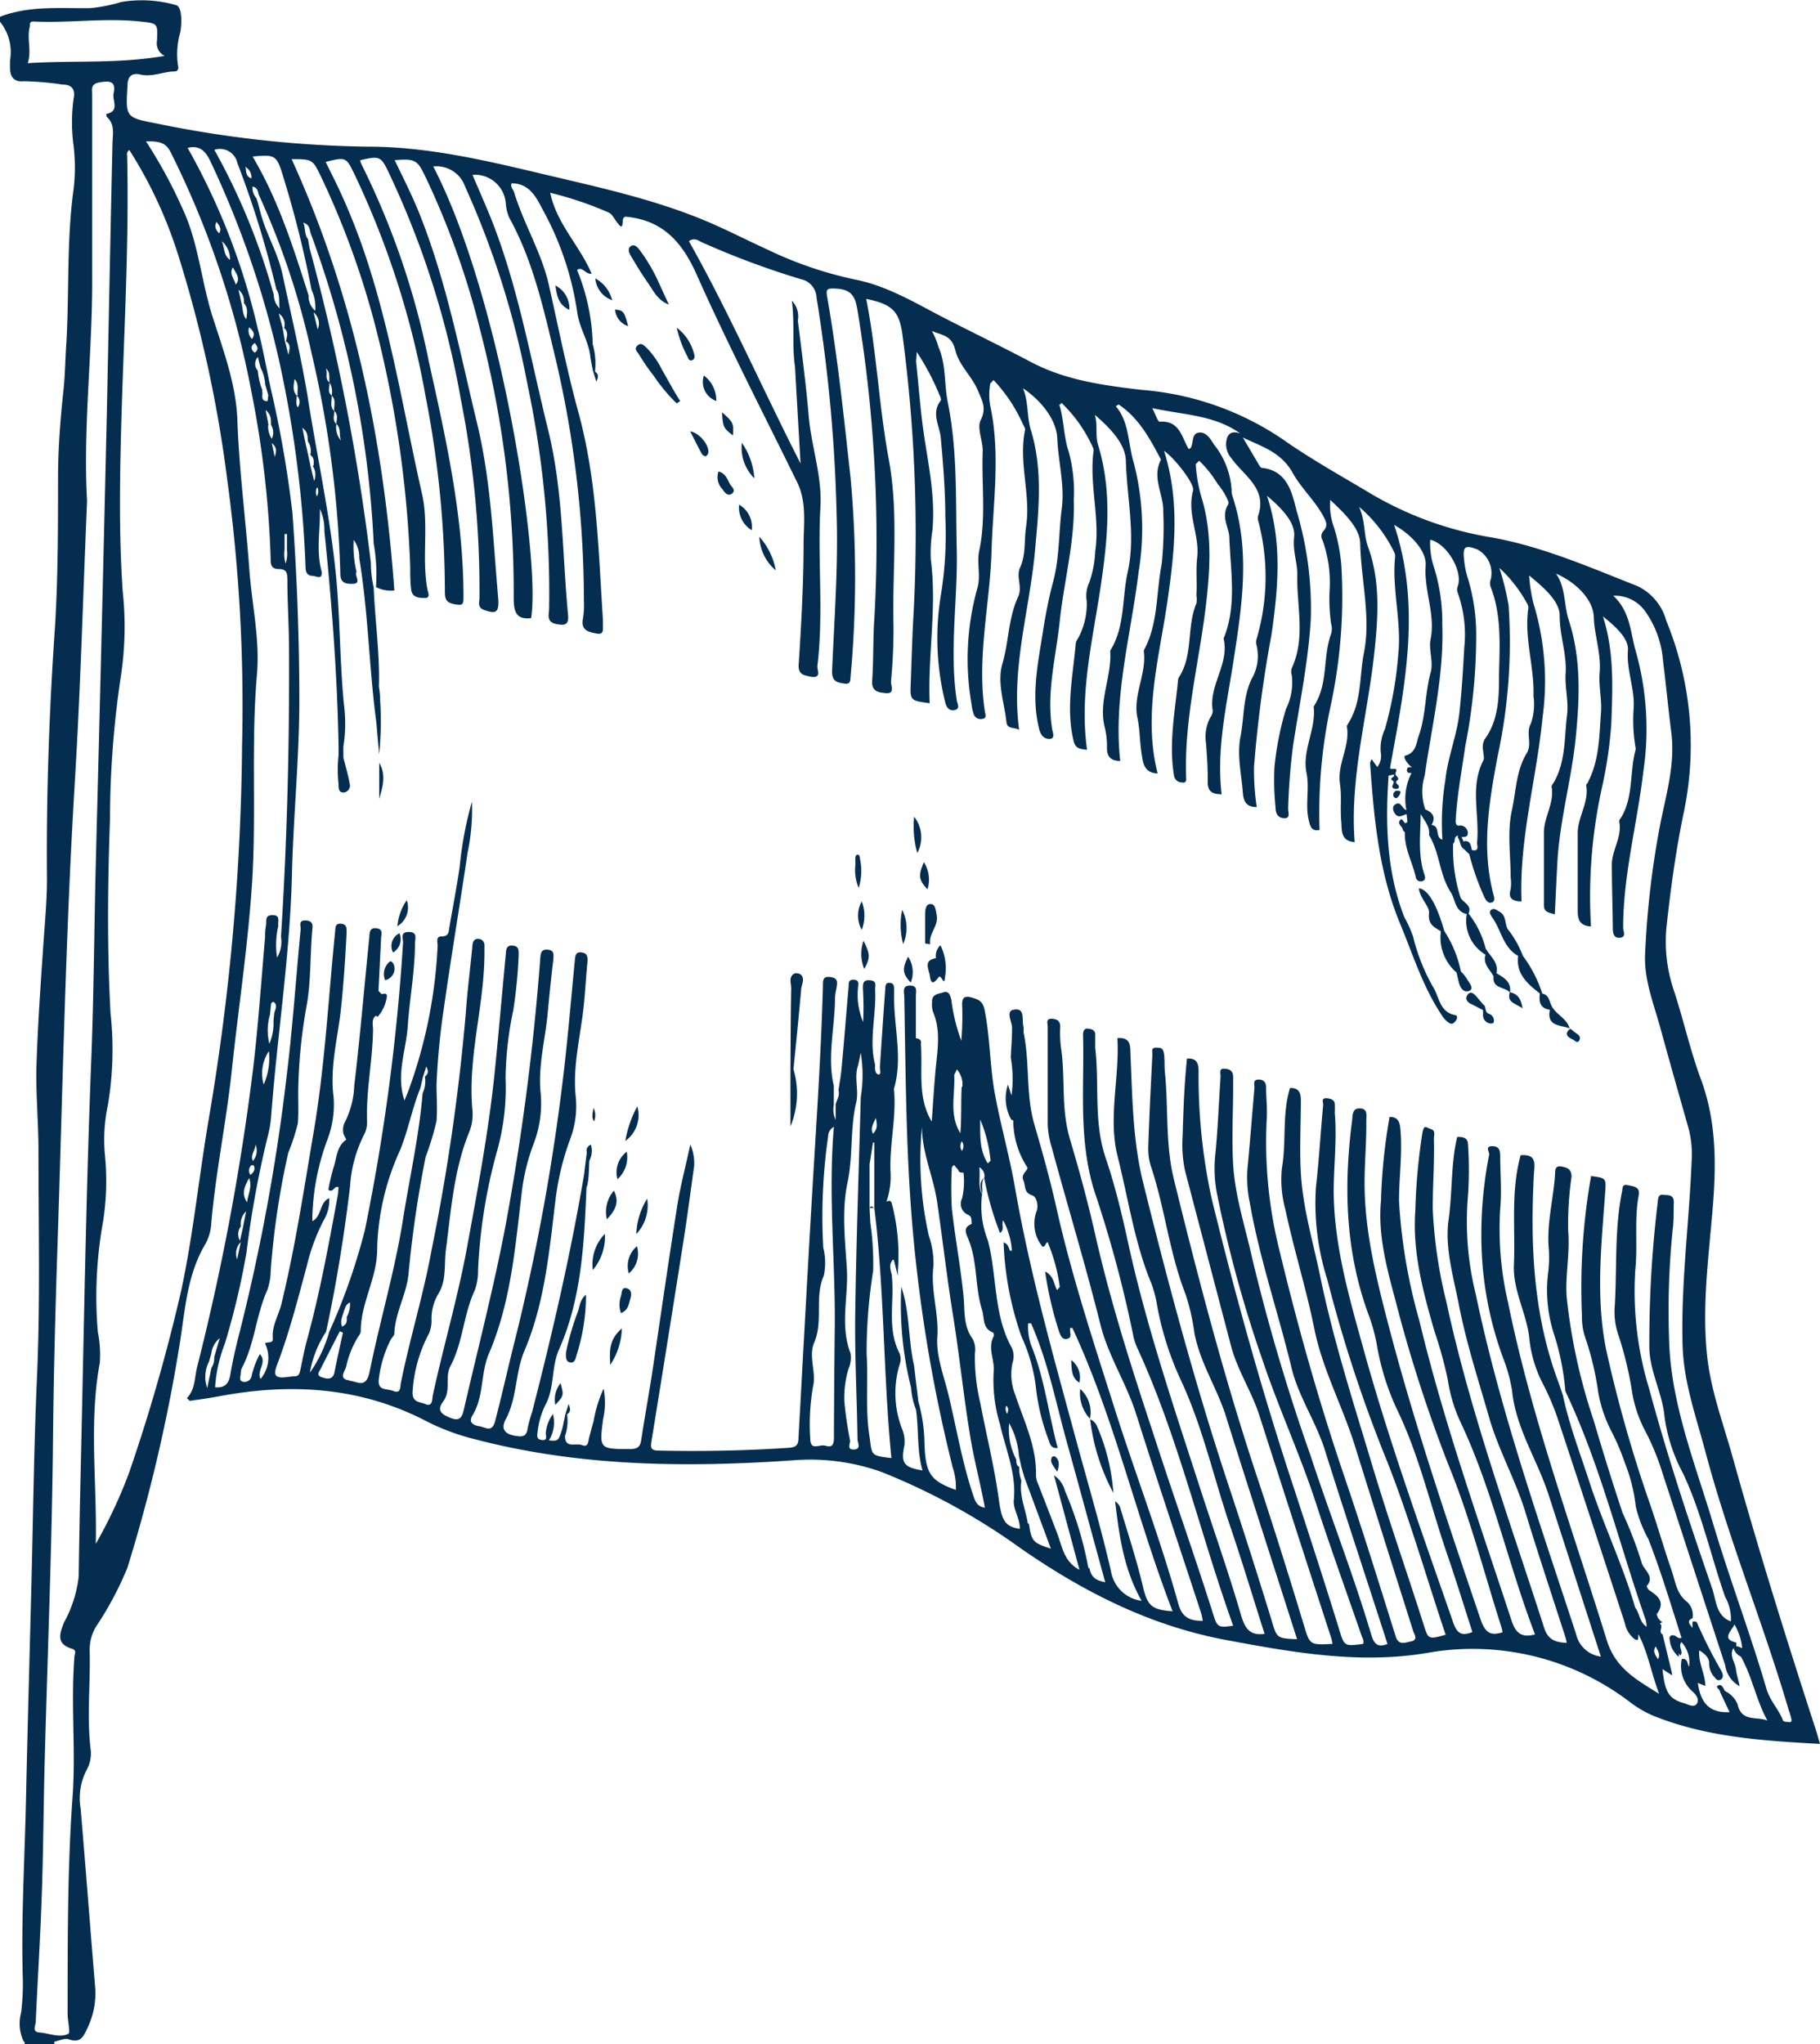 <svg xmlns="http://www.w3.org/2000/svg" viewBox="0 0 167.44 187.97"><defs><style>.cls-1{fill:#042d4f;}</style></defs><title>Asset 13</title><g id="Layer_2" data-name="Layer 2"><g id="Capa_1" data-name="Capa 1"><path class="cls-1" d="M150.57,147.05l-.12-.35.06.17A1.27,1.27,0,0,0,150.57,147.05Z"/><path class="cls-1" d="M80,111.1h.39Q80.16,110.82,80,111.1Z"/><path class="cls-1" d="M90.55,108.33c-.56.44-.3,1-.2,1.51C90.46,109.35,90.2,108.8,90.55,108.33Z"/><path class="cls-1" d="M73.07,89.55c-.56.33-.27.9-.28,1.36-.05,2.48-.05,5-.07,7.46h0v5.23A7.84,7.84,0,0,0,73,98.35h0c.24-2.43.49-4.85.7-7.27,0-.47.4-1,0-1.41A.66.66,0,0,0,73.07,89.55Z"/><path class="cls-1" d="M59.54,25.92c.55.77.93,1.7,2,2.09-.35-.72-.67-1.45-1-2.16A15.35,15.35,0,0,0,58.85,23c-.19-.25-.47-.58-.81-.36s-.16.63,0,.9C58.51,24.33,59,25.15,59.54,25.92Z"/><path class="cls-1" d="M59.5,32c-.23-.19-.49-.54-.84-.23s-.06.55.09.78c.43.69.88,1.38,1.38,2a15.41,15.41,0,0,0,2.13,2.55l.32-.21C62,36,61.48,35,60.9,34A8,8,0,0,0,59.5,32Z"/><path class="cls-1" d="M53.18,120.6a25.15,25.15,0,0,0-1.11,3.78c0,.37-.07.84.37.93s.51-.34.6-.66a18,18,0,0,0,.87-5.56C53.38,119.5,53.35,120.08,53.18,120.6Z"/><path class="cls-1" d="M100.29,130.54v0h0Z"/><path class="cls-1" d="M100.89,131.1a1.21,1.21,0,0,0-.6-.56,19.12,19.12,0,0,0,2.14,6.78A18.58,18.58,0,0,0,100.89,131.1Z"/><path class="cls-1" d="M86.17,84.15c-.08-.41-.1-1-.56-1s-.49.55-.5.94c0,.89,0,1.79,0,2.69l.47.07C85.4,85.86,86.38,85.2,86.17,84.15Z"/><path class="cls-1" d="M63.67,33.13c.25-.08.24-.33.2-.52a4.36,4.36,0,0,0-1.61-2.47,10.43,10.43,0,0,0,1,2.68C63.32,33,63.41,33.22,63.67,33.13Z"/><path class="cls-1" d="M56.14,125.54a6.37,6.37,0,0,0,1.07-3.35C55.93,123.28,56.11,124.44,56.14,125.54Z"/><path class="cls-1" d="M54.54,116.81a4.74,4.74,0,0,0,1.11-3.32A4,4,0,0,0,54.54,116.81Z"/><path class="cls-1" d="M84.1,75.12a9.18,9.18,0,0,0,.29,3.34A3.06,3.06,0,0,0,84.1,75.12Z"/><path class="cls-1" d="M63.5,39.68c.36.7.7,1.39,1.06,2.06a.66.66,0,0,0,.36.24s.19-.15.22-.25C65.36,41.07,64.37,39.8,63.5,39.68Z"/><path class="cls-1" d="M86.11,88.13c-1.2.2-.65,1-.56,1.65.14,1,.51.46.83.07.23-.19.5.9.55.09a4.79,4.79,0,0,0-.41-3A1.35,1.35,0,0,0,86.11,88.13Z"/><path class="cls-1" d="M58.63,101.76a10.28,10.28,0,0,0-1.1,3.18A2.9,2.9,0,0,0,58.63,101.76Z"/><path class="cls-1" d="M144.48,94.6h0v0h0l0,0Z"/><path class="cls-1" d="M142.66,92.32h0c-.15-.4-.25-.84-.77-.93a11.85,11.85,0,0,0-1.79-3.48,9,9,0,0,0-1.39-2.45c-.29-.52-.11-1.25-.75-1.6-.26-.14-.5-.38-.77-.17s0,.51.06.65c.87,1.15,1,2.8,2.42,3.58-.22,1.68.89,2.58,2,3.46-.1.75,0,1.36.92,1.5-.32,1.56,1,1.38,1.81,1.71C144.15,93.6,143,93.29,142.66,92.32Z"/><path class="cls-1" d="M56.48,109.51a3,3,0,0,0-.65,2.64C56.65,111.28,57,110.56,56.48,109.51Z"/><path class="cls-1" d="M58.54,113.5a3.83,3.83,0,0,0,1-3.25A6.58,6.58,0,0,0,58.54,113.5Z"/><path class="cls-1" d="M69.4,44a6.44,6.44,0,0,0-1.15-3.27A4,4,0,0,0,69.4,44Z"/><path class="cls-1" d="M66.1,43.37A1.58,1.58,0,0,0,66.47,45c.19.29.49.69.87.4s0-.61-.18-.86C66.91,44.05,66.72,43.51,66.1,43.37Z"/><path class="cls-1" d="M57.68,118.5c-.53-.16-.45.44-.56.73a2.44,2.44,0,0,0,0,1.54c.68-.24.72-.82.87-1.3S58.07,118.62,57.68,118.5Z"/><path class="cls-1" d="M85,79.3c-.54,1.23-.48,1.63.33,2.5A3,3,0,0,0,85,79.3Z"/><path class="cls-1" d="M65.9,36.88a2.88,2.88,0,0,0-1.14-2.34A1.85,1.85,0,0,0,65.9,36.88Z"/><path class="cls-1" d="M83.79,90.37A2.59,2.59,0,0,0,83.55,88C83,89.07,83,89.54,83.79,90.37Z"/><path class="cls-1" d="M83,83.69a6.8,6.8,0,0,0,.09,3.14A3.64,3.64,0,0,0,83,83.69Z"/><path class="cls-1" d="M100.29,130.51l0,0v0Z"/><path class="cls-1" d="M99.38,127.75a3.47,3.47,0,0,0,.89,2.74A2.88,2.88,0,0,0,99.38,127.75Z"/><path class="cls-1" d="M71.37,52.46a6.28,6.28,0,0,0-1.51-3.09A4.26,4.26,0,0,0,71.37,52.46Z"/><path class="cls-1" d="M68,46.42a2.44,2.44,0,0,0,1.16,2.35A2.36,2.36,0,0,0,68,46.42Z"/><path class="cls-1" d="M51.1,26.26c.14,1.11.36,1.8,1.28,2.24A2.37,2.37,0,0,0,51.1,26.26Z"/><path class="cls-1" d="M57.85,117.13a2.39,2.39,0,0,0,.75-2.51A2.39,2.39,0,0,0,57.85,117.13Z"/><path class="cls-1" d="M34.89,73.48c.31-1.1.66-2.21,0-3.31Z"/><path class="cls-1" d="M79.51,89.12c.56-1,.56-1.36-.07-2.59A3.71,3.71,0,0,0,79.51,89.12Z"/><path class="cls-1" d="M56.81,108.46a2.73,2.73,0,0,0,.85-2.53A2.38,2.38,0,0,0,56.81,108.46Z"/><path class="cls-1" d="M67.43,40.05c.09-1.14,0-1.23-1-2.13C66.49,39.24,66.55,39.38,67.43,40.05Z"/><path class="cls-1" d="M135.2,91.12c.42-.22,0-.66-.19-1a3.69,3.69,0,0,0-.61-.77,10.78,10.78,0,0,0-1.53-3.73h0c-.69-2.45-1.51-3.83-2.33-3.91.07.88,1,1.67.93,2.27-.11,1.08.48,1.29,1.09,1.68A4.26,4.26,0,0,0,134,89.45c.08.32.14.64.24,1S134.67,91.39,135.2,91.12Z"/><path class="cls-1" d="M35.84,88.46a1.48,1.48,0,0,0-.41,1.69,1.07,1.07,0,0,0,.82-1.35C36.21,88.62,36,88.32,35.84,88.46Z"/><path class="cls-1" d="M79.12,79c0-.21-.1-.49-.3-.37s-.11.56-.12.86A4.29,4.29,0,0,0,79,81.67,5.27,5.27,0,0,0,79.12,79Z"/><path class="cls-1" d="M54.77,25.61a2.32,2.32,0,0,0,1.55,2A3.15,3.15,0,0,0,54.77,25.61Z"/><path class="cls-1" d="M79.28,82.91a2.67,2.67,0,0,0,0,2.61A3.61,3.61,0,0,0,79.28,82.91Z"/><path class="cls-1" d="M36.56,85.19a2,2,0,0,0,.86-2.39A5,5,0,0,0,36.56,85.19Z"/><path class="cls-1" d="M57.79,30c-.37-1.38-.42-1.43-1.2-1.53A1.73,1.73,0,0,0,57.79,30Z"/><path class="cls-1" d="M36.16,87.61a1.42,1.42,0,0,0,.59-1.77A1.29,1.29,0,0,0,36.16,87.61Z"/><path class="cls-1" d="M51.09,129.22c.79-.87.79-.87.48-2A2.43,2.43,0,0,0,51.09,129.22Z"/><path class="cls-1" d="M99.3,127.18a2,2,0,0,0-.75-2.09C98.61,126,98.54,126.66,99.3,127.18Z"/><path class="cls-1" d="M137,93.25c-.48-.15-.21-.69-.55-.86l-.62-.74c-.23-.27-.55-.52-.81-.16s-.06.68.35.87.71.37,1.07.55c0,.17,0,.33,0,.49a.76.76,0,0,0,.68.74c.1,0,.29,0,.3-.11A.66.66,0,0,0,137,93.25Z"/><path class="cls-1" d="M144.74,94.83a2,2,0,0,0-.28-.21c-.62.5-.19.8.26,1,.14.08.41.38.56.1C145.55,95.23,145,95.08,144.74,94.83Z"/><path class="cls-1" d="M128.5,73.4a.84.84,0,0,0,.33-.46c.08-.27-.19-.15-.3-.22a.39.39,0,0,0-.35.41C128.19,73.32,128.38,73.46,128.5,73.4Z"/><path class="cls-1" d="M54.6,101.9c-.09.57-.19.9.06,1.24A1.51,1.51,0,0,0,54.6,101.9Z"/><path class="cls-1" d="M96.79,134c-.27.5.14.8.47,1.38.23-.67.2-1.06-.16-1.39A.31.31,0,0,0,96.79,134Z"/><path class="cls-1" d="M167.12,159.3c-2.71-8.34-5.33-16.7-7.68-25.15-.87-3.14-2.05-6.22-2.39-9.49-.44-4.19.06-8.36.43-12.52.4-4.36.57-8.65-1-12.88-1-2.71-1.62-5.55-2.53-8.3a13.93,13.93,0,0,1-.6-6c.39-3.5.87-7,1.6-10.44a30.17,30.17,0,0,0-1.65-17.42,5,5,0,0,0-2.62-3.18c-4.53-1.78-9-3.76-13.87-4.56a32.09,32.09,0,0,1-11.17-4.24c-2.57-1.52-5.19-3-7.61-4.7a26.87,26.87,0,0,0-13-4.56c-3.5-.41-7-.88-10.18-2.56-2.59-1.37-5.24-2.65-7.87-4s-5.31-3-8.28-3.58A35.65,35.65,0,0,1,70.7,23c-1.84-.84-3.65-1.77-5.51-2.57-4.85-2.07-10-3.18-15.11-4.39-5.35-1.27-10.74-2.56-16.28-2.55a102.65,102.65,0,0,1-19.48-2.15c-2.79-.53-2.76-.58-2.59-3.47,0-.86.43-1.22,1.25-1,1.06.22,2-.27,3.06-.3.32,0,.41-.22.34-.51a7.22,7.22,0,0,1,.21-3.1c.15-.86.17-2.35-.4-2.49A11.39,11.39,0,0,0,11.13.19,14,14,0,0,1,8.26.75C5.48.78,2.68.51,0,1.54V2A4.45,4.45,0,0,1,.92,5.58c0,.2,0,.41,0,.62,0,.86.36,1.37,1.27,1.27a28.5,28.5,0,0,1,3.58.31c.9,0,1.17.51,1,1.3a16.1,16.1,0,0,0,0,4.33,17.09,17.09,0,0,1,0,4c-.64,4.61-.4,9.27-.65,13.9C6,32.94,6,34.6,5.8,36.25c-.26,2.51-.45,5-.46,7.56,0,4.56,0,9.12-.27,13.68-.54,7.77-.82,15.56-.75,23.35,0,2-.19,4-.33,6-.25,3.68-.51,7.35-.63,11-.09,2.65.18,5.3.18,8,0,7,.17,13.92-.14,20.89-.28,6.33-.35,12.67-.51,19s-.35,12.93-.49,19.39c-.11,5.63-.47,11.26-.3,16.91a21.54,21.54,0,0,1-.16,3.1,3.77,3.77,0,0,0,.25,2.66h.08l0,.21H5a.74.74,0,0,1,0-.21c.44-.09,1-.36,1.32-.22,1.15.41,1.39-.34,1.76-1.11a7.35,7.35,0,0,0,.66-3.86c-.45-5.41-.86-10.83-1.32-16.24a5.63,5.63,0,0,1,.57-3.6,3.09,3.09,0,0,0,.34-1.93c-.35-3,0-6-.08-9.06a4.13,4.13,0,0,1,.56-2.12,30.63,30.63,0,0,0,2.91-5.45,148,148,0,0,0,4.76-20.27c.55-3.24.66-6.6,2.44-9.55a4.52,4.52,0,0,0,.52-1.9c.41-4.67,1.37-9.25,1.87-13.9.62-5.85,1.52-11.67,1.89-17.55.39-6.33-.11-12.68.44-19,.28-3.27-.47-6.43-.7-9.64-.33-4.58-.94-9.14-1.1-13.74-.12-3.31-1.29-6.4-2.28-9.51-1.06-3.31-1.29-6.83-2.79-10A44.51,44.51,0,0,0,13.43,13c1,0,1.75,0,2.24.94a84.3,84.3,0,0,1,7.47,22.14A93.25,93.25,0,0,1,24.9,51.34c0,.51,0,1,.75,1s.78.4.79,1c0,2,.13,4,.15,6,.05,9-.17,17.9-.74,26.83a2.79,2.79,0,0,1-.36,1.9,7.71,7.71,0,0,1,.07-2.71,1.05,1.05,0,0,1,.05-.19c-.1-.37.26-1-.53-1s-.51.59-.62,1a5.37,5.37,0,0,0-.07,1c-.35,4-.62,8-1.09,12a222.37,222.37,0,0,1-5.16,27.55c-.25,1-.17,2.08-.95,2.88l.27.25c.86-.13,1.72-.24,2.57-.4,6.7-1.28,13.19-.9,19.34,2.34a20.57,20.57,0,0,0,4.18,1.55C53.2,134.89,63,135,72.91,134.32a19.54,19.54,0,0,1,8.17,1.06A59.71,59.71,0,0,1,94,142.48c5.8,4,11.87,7.08,18.89,8.38,6.11,1.14,12.18,2.21,18.36,1.18a23.84,23.84,0,0,1,18.66,4.48,10.14,10.14,0,0,0,2.12,1.26c4.92,2,10.11,2.33,15.41,2.62C167.3,159.93,167.22,159.61,167.12,159.3ZM2.55,5.81c.38-1.13-.09-2.23.18-3.32.07-.27-.1-.53.41-.51,3.26.15,6.52-.35,9.78,0,1.59.18,1.61.15,1.52,1.79a1.28,1.28,0,0,0,.71,1.37C10.79,5.89,6.73,5.54,2.55,5.81ZM7.6,127.2C7.48,133.12,7.32,139,7.24,145a11.36,11.36,0,0,1-1.34,4.21c-.44,1.09-.74,2,.73,2.44.44.14.25.44.22.71-.35,4.35.14,8.71-.18,13-.46,6.42-.44,12.83-.45,19.25v.63c0,.63.28,1.73.06,1.83-.82.39-1.76-.06-2.67-.13-.69-.05-.33-.65-.32-1,.17-3.85.42-7.7.55-11.55.15-4.09.16-8.2.27-12.3.26-10,.68-20,.77-30.06.06-5.72.21-11.43.4-17.15.48-14.36.74-28.73,1.61-43.08.52-8.52.75-17.05,1.12-25.73-.39-6.86.53-13.84.47-20.84,0-5.52,0-11,0-16.55,0-.47-.15-.94.62-1.09,1-.19,1.6-.13,1.35,1-.14.65.6,1.64-.67,1.89,0,.11,0,.26.11.33.69.68.48,1.52.46,2.34C10.16,21.49,10,29.73,9.83,38q-.47,20.39-1,40.76c-.17,6.38-.19,12.77-.45,19.14C8,107.64,7.81,117.42,7.6,127.2ZM16.41,23.51A118.29,118.29,0,0,1,20.89,44a153.87,153.87,0,0,1,1.38,24.55,214.07,214.07,0,0,1-3,34c-.93,5.34-1.45,10.75-2.58,16.07a165.11,165.11,0,0,1-4.8,16.8A44.34,44.34,0,0,1,8.81,142c.13-5.56-.65-11.12.37-16.64A10.44,10.44,0,0,0,9,122.51a38.72,38.72,0,0,1,.48-10.14,24.15,24.15,0,0,0,.17-6.18,15.27,15.27,0,0,1,.28-4.57,30.85,30.85,0,0,0,.24-8.42c-.33-6-.26-11.94-.05-17.88a89.15,89.15,0,0,1,1-13.12,30.43,30.43,0,0,0,.17-7.81C11,50.17,11,46,11.09,41.74c.18-9.11.81-18.22.61-27.34,0-.18-.1-.41.2-.6A40.64,40.64,0,0,1,16.41,23.51Zm119.46,27a2.48,2.48,0,0,1,1.28,2.78,1,1,0,0,0,0,.72c1,2.57.82,5.34.76,8,0,2,0,4.2-1.33,6a1.57,1.57,0,0,0-.12,1.09c0,.29.13.63,0,.85-1.25,2.45-.32,5-.57,7.55,0,.32.23.83-.47.69-.1-.37-.13-.86-.64-.83a.18.18,0,0,0-.13.06,3.36,3.36,0,0,0-.2-.43c.29,0,.59,0,.59-.34a.7.7,0,0,0-.88-.7c-.24-.07-.23-.27-.24-.46.13-2.32.56-4.6.89-6.89a52.67,52.67,0,0,0,1-10.11,17.92,17.92,0,0,0-.75-5.25,8.06,8.06,0,0,1-.37-1.82C134.57,50.27,134.8,50.11,135.87,50.52Zm-4.29-.87c1.54.36,3,2.87,2.55,4.23a.88.88,0,0,0,0,.71,11.38,11.38,0,0,1,.58,5c-.1,1.95-.23,3.92-.43,5.85-.22,2.18-1.08,4.16-1.31,6.33a24.4,24.4,0,0,0-.27,5.47c-.72-.21-.15-1.26-1-1.35.42-.72.11-1.15-.57-1.43a4.91,4.91,0,0,1-.06-3.1c.66-4.62,1.78-9.18,1.62-13.91a16.94,16.94,0,0,0-.76-5.25A6.91,6.91,0,0,1,131.58,49.65ZM26,16.07a98.61,98.61,0,0,1,2.66,10.58A3.83,3.83,0,0,1,29,28.59a1.8,1.8,0,0,1-.61-1.42C27,22.8,25.62,18.41,23.24,14.4,25.28,14.19,25.46,14.29,26,16.07Zm3.23,14.25-.38-1.59A1.31,1.31,0,0,1,29.21,30.32ZM23.13,16.41c-.56-.2-.47-.68-.55-1.06A1.11,1.11,0,0,1,23.13,16.41ZM21.84,15a90.4,90.4,0,0,1,3.58,11.6c.38.55.21,1.17.31,1.76a1.73,1.73,0,0,1-.54-1.23,60.12,60.12,0,0,0-5.47-13.35A1.64,1.64,0,0,1,21.84,15ZM26.31,31.4c.46.27.34.67.22,1.24-.13-.53-.22-.9-.32-1.27h0L26,30.15l-.35-1.31a1.18,1.18,0,0,1,.49,1.33C26.56,30.51,26.39,31,26.31,31.4Zm-6.4-11c.25.31.51.62.25,1.06C19.9,21.19,19.68,20.87,19.91,20.44Zm.52,1.8a2.19,2.19,0,0,1,.73,1.7C20.58,23.52,20.66,22.81,20.43,22.24Zm1,2.4c.24.5.76,1,.25,1.58C21.59,25.69,21.07,25.23,21.4,24.64Zm1.23,4.76c-.38-.43-.3-1-.45-1.49l-.27-1.23a1.39,1.39,0,0,1,.5,1.24c.41.44.28,1,.22,1.48Zm.27.75c.34.29.6.61.25,1.07A1.09,1.09,0,0,1,22.9,30.15Zm.5,1.43c.24.3.44.6,0,.9C23.11,32.18,23,31.88,23.4,31.58Zm.71,4.35a6.14,6.14,0,0,1-.42-1.8.92.92,0,0,1,0-1.25l.26,1a3.77,3.77,0,0,1,.42,1.53l.29,1h0c-.07.19,0,.58-.17.53C23.9,36.82,24.24,36.28,24.11,35.93Zm.56,3.19c-.07-.39-.15-.77-.27-1.37.61.5.47,1,.51,1.38A1.33,1.33,0,0,1,25,40.36,2.13,2.13,0,0,1,24.67,39.12Zm.59,3L25,40.75C25.53,41.18,25.41,41.54,25.26,42.1Zm1,9.79a2.94,2.94,0,0,1-.11-1.31V49.12h.22v1.47h0A2.94,2.94,0,0,1,26.26,51.89ZM24.84,93.31l.09-.88c0-.17.17-.36.3-.23.32.3.08.65,0,1l-.07.71A4.69,4.69,0,0,1,24.78,96,5.22,5.22,0,0,1,24.84,93.31Zm-.1,3.37a6,6,0,0,1-.48,3.07A3.66,3.66,0,0,1,24.74,96.68Zm-1.24,8.57a1.47,1.47,0,0,1-.24,1.54C23,106.19,23.53,105.76,23.5,105.25Zm-.38,1.93c.08,0,.19,0,.21,0,.2.39,0,.64-.29.89A.69.69,0,0,1,23.12,107.18Zm-.2,1.18c.31.79-.11,1.49-.19,2.23C22.17,109.77,22.53,109.06,22.92,108.36Zm-.28,3.06-.27,1.38c-.08.38-.17.76-.29,1.32a1.18,1.18,0,0,1,.08-1.32A1.59,1.59,0,0,1,22.64,111.42Zm-.49,2.82c-.14.68-.24,1.14-.33,1.59A1.5,1.5,0,0,1,22.15,114.24Zm-2.7,11.58h0c-.11.54-.23,1.09-.38,1.85a3,3,0,0,1,.15-2.41l.22-.75a2.11,2.11,0,0,1,.78-1.43c-.21.7-.36,1.22-.51,1.74A1.69,1.69,0,0,1,19.45,125.82Zm10.11.84c-.55-.2-.11-.59,0-.88.56-1.11,1.13-2.22,1.7-3.33l.29.12c-.26,1.2-.53,2.39-.77,3.6C30.65,127,30,126.82,29.56,126.66Zm2.1-6.13c.11-.24.13-.55.54-.73a2.45,2.45,0,0,1-.3,1.33c0,.3.08.67-.43.89C31.25,121.46,31.55,121,31.66,120.53Zm.47,6.43c-1-.12-.42-.81-.29-1.23A8.73,8.73,0,0,1,33,122.87a.81.81,0,0,0,.19-.45c0-2.61,1.53-4.89,1.51-7.57a23,23,0,0,1,2.08-9c.78-1.87,1.12-3.88,1.89-5.76.08-.32.15-.65.23-1l.32-1c.2.41.2.7-.13.93a2.63,2.63,0,0,1-.21,1.54c-.32,3.92-1.2,7.75-1.81,11.63-.75,4.74-2.13,9.33-3.07,14C33.66,127.82,32.79,127,32.13,127Zm44.67-5q-.06,5.14-.08,10.3c0,.56-.13.91-.75.72s-1.42.55-1.43-.7a19.92,19.92,0,0,1,.27-4.8c.29-1.28-.45-2.73.1-4,.85-2,0-4.16.88-6.15a5.78,5.78,0,0,0-.05-2.58,51.68,51.68,0,0,1,.45-10.25,1,1,0,0,1,.53-.86C76.18,109.81,76.85,115.86,76.8,121.93Zm2.39-21c-.18,6.66-.42,13.32-.51,20-.05,3.8.16,7.61.21,11.42,0,.3.38.92-.33.94s-.3-.56-.36-.86a35.3,35.3,0,0,1-.52-3.55,9.28,9.28,0,0,1,.38-3,2.56,2.56,0,0,0,.19-1.44c-1-2.57-.18-5.21-.34-7.81s-.49-5.28.06-7.88c.52-2.44.23-5,.8-7.37.27-1.14-.22-2.31.18-3.44l.24-1.14A12.75,12.75,0,0,1,79.19,100.92ZM80,132.16c-.41-2.54-.11-5.08-.27-7.62a47.09,47.09,0,0,1,.6-7.64,26.34,26.34,0,0,0-.26-4.44L80,111.1v-2.31l0-1.7c.11-.67.21-1.34.31-2h.13v2.25c0,.49,0,1,0,1.46,0,.77,0,1.54,0,2.31.94,7.63.81,15.33,1.57,23C80.05,133.88,80.24,133.85,80,132.16Zm.58-29.31c.12.6.17,1-.27,1.43C80.05,103.75,80.34,103.39,80.56,102.85Zm9,34.81c-1.06-3.09-1.58-6.33-2.35-9.49-.41-1.67-1.1-3.42-1-5.14.17-2.23-.64-4.37-.35-6.58a7.94,7.94,0,0,0-.43-2.81,31.79,31.79,0,0,1-.63-10c0,2.42,1.07,4.6,1.41,7,.5,3.43.89,6.87,1.44,10.29.62,3.84,1,7.71,1.65,11.54.36,2.07.9,4.09,1.29,6.2C89.93,138.57,89.75,138.16,89.58,137.66Zm2.3.18c-.4-2.93-1.12-5.79-1.67-8.69a18.26,18.26,0,0,1-.52-4.66,2.15,2.15,0,0,0-.2-1.33c-.91-1.24-.71-2.7-.85-4-.27-2.67-.77-5.31-1.07-8a33.81,33.81,0,0,1,0-3.77c0-.08.13-.16.2-.24l.39.46c.06.26.28.24.48.25a6.81,6.81,0,0,1-.13,2.37,1.09,1.09,0,0,0,.55,1.5c.39.17.3.54.33.85-.93.36-.42,1-.25,1.53.8,2,.55,4.3,1.21,6.37.23.72,0,1.69,1,2.08.06,0,.11.26.07.35-.59,1.09.11,2.18,0,3.24A13.82,13.82,0,0,0,92,131c.52,2.31,1.52,4.52,1.27,7-.08.8.59,1.69.55,2.62C92.43,140.41,92.15,139.83,91.88,137.84Zm-3.4-32a.85.85,0,0,1,0-.87A.73.73,0,0,1,88.48,105.87Zm0-5.91c-.09,1.43,0,2.86-.13,4.3-1.05-1.72-.47-3.57-.56-5.36l.24-.51A2.07,2.07,0,0,1,88.53,100Zm4,29.32c.36.19.29.45.19.79A.77.77,0,0,1,92.58,129.28Zm2.08,10.87c-.2-1.29-.79-2.52-.6-3.87a.22.22,0,0,1,0-.1,3,3,0,0,1-.19-1.23c-.29-.14-.25-.43-.28-.69a6,6,0,0,1-.65-3.33,7.13,7.13,0,0,1,.9,3c.07.33.15.66.22,1l.29,1c.8,2.14,1.59,4.28,2.43,6.54C95,141.9,94.91,141.76,94.66,140.15Zm5.57,4.09a33.26,33.26,0,0,0-2.16-7.1,2.42,2.42,0,0,0-1-1.41l2.34,8.69c-1.41-.75-1.57-2.06-2-3.22-.58-1.55-1.19-3.08-1.78-4.62a2.14,2.14,0,0,1-.22-.83c.07-2.67-1.1-5-1.91-7.43a5.14,5.14,0,0,1-.26-2.9A1.91,1.91,0,0,0,93.1,124c-1.73-3.09-1.35-6.65-2.22-9.92a8.57,8.57,0,0,1-.53-4.23c-.4-.76-.15-1.57-.25-2.49a.92.92,0,0,1,.45,1A28.42,28.42,0,0,0,92,113.41c.46-.33.11-.78.29-1.16a6.61,6.61,0,0,1,.8,2.78.37.37,0,0,1-.18,0c-.11-.27-.15-.6-.58-.76a29.21,29.21,0,0,0,1.64,8.65,15.62,15.62,0,0,1,1.37,5,19.83,19.83,0,0,0,1.17,4.62c.09.3.21.71.8.64-.86-3.18-1.21-6.43-2.45-9.46a5.2,5.2,0,0,1-.27-2h.27c1.56,3.54,2.29,7.33,3.31,11,1.17,4.21,2.31,8.43,3.51,12.81C100.81,145.36,100.38,145.06,100.23,144.24Zm-10-41.36a12.91,12.91,0,0,1,1,3.91l-.25.25C90.06,105.75,90.19,104.3,90.18,102.88Zm74.44,55.53c-.18,0-.51,0-.55-.17-.38-1-1.2-1.8-1.51-2.89-1.46-5-3.35-10-4.85-15-1.69-5.69-4-11.29-4.11-17.34a73.17,73.17,0,0,1,.35-10c.1-.78.06-1.57.09-2.36s-.56-.67-1-.73-.45.39-.48.7a106.31,106.31,0,0,0-.77,13.47c.08,2.19,1.21,4.12,1.4,6.28a15.42,15.42,0,0,0,1.69,5.16c1.72,3.64,2.56,7.59,3.88,11.37a4.15,4.15,0,0,1,.53,2.26c-1.37-.5-1.35-1.93-1.71-3-2.09-6.07-4.13-12.16-5.8-18.37a30.71,30.71,0,0,1-1.28-11c.23-2.26-.11-4.55.31-6.81.15-.81-.46-.82-1-.94s-.47.26-.53.58c-.71,3.47-.46,7-.67,10.51a6.53,6.53,0,0,0,.29,2.57,31.94,31.94,0,0,1,1.31,5.42,11.75,11.75,0,0,0,1.19,3.51,22.73,22.73,0,0,1,1.6,3.89c1.93,5.89,3.84,11.79,5.77,17.68a2.58,2.58,0,0,0,1.33,1.92c-.14-.64-.29-1.11-.35-1.59-.08-.64-.63-1.23-.22-1.92h0a1.27,1.27,0,0,0,.68.79c1.05,1.85,1.4,4,2.44,5.88-1-.4-2.37.16-2.74-1.48a2.27,2.27,0,0,0-1.15-1.22c-.17-.24-.28-.69-.63-.53s.19.36.16.59l.88,1.87c-1.77.08-2.65-.74-2.92-2.69l.69.28c0-1.11-.66-2.09-.56-3.27.53.31.86.64.91,1.1a1.89,1.89,0,0,0,.38,1.23c.2.22.37.54.68.36s.2-.53.08-.78a43.62,43.62,0,0,1-2.24-4.42c-.06-.18-.26-.17-.43-.13v.21l0,.37c-.18-.27-.51-.56-.2-.79a.68.68,0,0,1,.21-.11,1.68,1.68,0,0,0-.49-1.49c-1-.74-1.09-1.89-1.44-2.9-.7-2-1.29-4.1-2-6.14a125.15,125.15,0,0,1-4-14.06c-1-4.8-.47-9.64-.12-14.47.1-1.42.13-1.42-1.29-1.61a58.86,58.86,0,0,0-.84,12.85,5.81,5.81,0,0,0,.3,2,26.71,26.71,0,0,1,1.2,5.07,12.59,12.59,0,0,0,1.13,3.4,21.84,21.84,0,0,1,1.32,3.07,15.31,15.31,0,0,1,1,4,11.69,11.69,0,0,0,1.16,3c1.17,3,2.06,6,3.05,9.08-.3.13-.47-.17-.71-.23a.93.93,0,0,0-.21,0,.38.38,0,0,0-.12.09c-.15.16,0,.42,0,.65a2.42,2.42,0,0,0,.77,1.23.59.59,0,0,0,0-.35l.09.15.06.09c.29-.26-.05-.65,0-1a.4.4,0,0,1,.12-.23,2.72,2.72,0,0,1,.69,2.26h0c-.18-.28-.1-.8-.67-.71a3.12,3.12,0,0,0,1,3c.3.27.64.69.4,1.09s-.74.13-1.11,0c-1.45-.39-1.84-1-2.06-3.16l.74.48.14.09,0-.16c-.32-1.31-.59-2.46-.87-3.6-.45-.24.13-.75-.26-1h0l.19-.1.06,0-.09-.08-.09-.06-.25-.29c0-.12-.14-.29-.1-.34.82-1.08.14-1.66-.7-2.2-.11-.08-.25-.35-.21-.39.79-.92-.36-1.49-.5-2.22a37.86,37.86,0,0,0-1.74-4.52c-.94-2.82-1.82-5.66-2.66-8.51a52.45,52.45,0,0,1-2.48-11.37c-.13-2,.32-4,.14-6.07a31.5,31.5,0,0,1,.31-4.95c0-.7-.38-.83-.89-.93-.7-.14-.6.42-.63.78-.16,2.31-.8,4.57-.56,6.91a11.93,11.93,0,0,1-.09,2.23,13.08,13.08,0,0,0,.6,5.62,23.18,23.18,0,0,1,1,5.1l.15.33c3.12,6.66,4.83,13.83,7.25,20.74a3,3,0,0,1,.08.61h0c-.67-.4-.62-1.22-1.05-1.75-1.16-4-3-7.78-4.27-11.74-.83-2.53-1.77-5-2.35-7.63v-.06c-.15-.43-.28-.86-.44-1.29-2.3-6.13-2.6-12.51-2.27-19,.06-1.09.33-2-1.21-1.9-.92,3.3-.48,6.71-.62,10.08-.11,2.41,1.22,4.53,1.43,6.89a11.55,11.55,0,0,0,1.27,4.12,23.72,23.72,0,0,1,1.31,3.08q3.12,9.42,6.19,18.85a2.51,2.51,0,0,0,.86,1.46c.51.34.33-.2.4-.4.87,1.64,1.15,3.48,1.9,5.46-2.22-1.36-4.06-2.41-4.84-5-3.18-10.3-6.92-20.44-9.06-31a29.69,29.69,0,0,1-.72-8.62c.15-1.6,0-3.23,0-4.85,0-.56-.14-.89-.71-.9-.75,0-.25.53-.31.8a37.86,37.86,0,0,0-.71,8,32.45,32.45,0,0,0,2,10.7,14.17,14.17,0,0,1,.82,3c.35,3.46,2.32,6.35,3.36,9.56l4.81,14.89A2.68,2.68,0,0,1,145,150.3c-3.38-10.34-7-20.59-9.23-31.26a27.72,27.72,0,0,1-.71-9.13,35.17,35.17,0,0,0,0-4.59c0-.72-.5-.75-1-.75-.59,2.51-.43,5.09-.79,7.62s.43,5.18.93,7.74c.68,3.53,1.81,7,2.79,10.41.85,3,2.44,5.77,3.36,8.79,1.17,3.83,2.44,7.64,3.67,11.46a4.62,4.62,0,0,1,.12.52c-1.06-.05-1.73-.3-2.08-1.39-3.21-10-6.8-19.79-9-30a43.23,43.23,0,0,1-1.25-8.58c0-2.14.17-4.29.11-6.44,0-.3.18-.7-.28-.85s-.62-.46-.78.35a55.23,55.23,0,0,0-.65,7.14c-.28,3.79.71,7.48,1.76,11.1a39.59,39.59,0,0,1,1.22,4.42,14.31,14.31,0,0,0,1.11,3.8c3,6.29,4.42,13.15,6.92,19.67-1.26.33-1.78-.14-2.15-1.25-3-9.15-6.24-18.23-8.49-27.61a50.64,50.64,0,0,1-1.87-11c0-2.19.32-4.37.13-6.57-.06-.77-.25-1.16-1-1.17a52.74,52.74,0,0,0-.79,7.73c-.29,3.07.51,6.11,1.31,9.06a131.91,131.91,0,0,0,4.88,15.17c2,4.86,3.3,10,4.9,15a3.43,3.43,0,0,1,.09.44c-1.13.37-1.59,0-2-1.13-3-8.86-6-17.69-8.39-26.74-1.15-4.4-2.29-8.84-2.3-13.42,0-1.89.18-3.8.16-5.7,0-.51.18-1.22-.66-1.19-.66,0-.59.7-.65,1.13-.78,6.05-.63,12,1.52,17.85a15.87,15.87,0,0,1,.8,3,23.33,23.33,0,0,0,2,6.1c1.93,4.13,2.94,8.6,4.42,12.9.82,2.38,1.56,4.79,2.33,7.18-1,.4-1.41.13-1.76-.86-2.94-8.47-6-16.92-8.37-25.57-1.27-4.57-2.58-9.18-2.63-14,0-2.44.31-4.88.1-7.32a8.31,8.31,0,0,0,0-.87c-.08-.41-.49-.45-.78-.48-.51,0-.27.4-.29.63-.24,2.54-.38,5.08-.67,7.61a23.15,23.15,0,0,0,1.06,8.47,129.88,129.88,0,0,0,5.12,15.76c2.25,5.49,3.86,11.24,5.76,16.88-1.65.46-1.59.44-2.08-1.1-1.53-4.81-3.2-9.57-4.65-14.4-1.73-5.78-3.59-11.53-4.81-17.46-.65-3.16-1.6-6.27-1.78-9.5-.13-2.22,0-4.46,0-6.69,0-.8-.25-1.15-1-1.14-.74,2.41-.32,4.91-.74,7.34a10.32,10.32,0,0,0,.31,3.82c.78,3.68,1.92,7.28,2.67,11s2.6,7.13,3.73,10.75c1.77,5.69,3.57,11.37,5.35,17,.1.33.52.85-.2,1-.49.07-1.12.43-1.4-.48-1.51-4.81-3-9.63-4.62-14.4-2.39-7-4.38-14.05-6.1-21.21a41.12,41.12,0,0,1-1.14-12c.06-1-.06-1.91-.06-2.86,0-.55-.3-.77-.77-.73s-.28.49-.3.77c-.22,2.5-.41,5-.65,7.51a11.39,11.39,0,0,0,.23,3.09c.9,5.14,2.61,10.07,3.83,15.14.62,2.56,2.15,4.81,3,7.35,1.89,6,3.88,12,5.83,18.05-.83.32-1.21.08-1.48-.81-1.66-5.59-3.79-11-5.61-16.55a180.54,180.54,0,0,1-5.33-18c-.64-2.9-1.6-5.76-1.78-8.74-.14-2.39,0-4.79,0-7.19,0-.29,0-.58,0-.87,0-.68-.5-.75-.91-.75s-.23.5-.25.76c-.16,2.34-.24,4.69-.47,7a12.52,12.52,0,0,0,.09,3.46,114.71,114.71,0,0,0,4.19,15.42c1.48,4.45,3.47,8.74,4.94,13.23,1.33,4.09,2.79,8.13,4.2,12.2.09.27.27.52.17.83-1.81.24-1.73.22-2.27-1.54-1.32-4.26-2.7-8.51-4.09-12.75-2.91-8.8-5.39-17.71-7.59-26.72a52.82,52.82,0,0,1-1.19-11.66c0-.83-.24-1.22-1.07-1.16-.25,2.4-.33,4.77-.4,7.14a11.41,11.41,0,0,0,.23,3.2q2.1,8,4.22,16.07c.59,2.26,1.91,4.21,2.62,6.43q3.27,10.21,6.59,20.41c.06.19.09.38.14.58-2.18.12-2.09.09-2.7-1.91Q118,143,116,136.89c-3.15-9.33-5.65-18.84-8-28.41-.81-3.3-.49-6.58-.83-9.86-.06-.57,0-1.16-.09-1.73s-.37-.51-.71-.53c-.5,0-.34.37-.35.62-.14,2.84-.29,5.68-.38,8.53a5.27,5.27,0,0,0,.27,1.84c1.27,3.84,1.68,7.92,3.17,11.72a19.35,19.35,0,0,1,.8,3.5c.52,2.85,2.2,5.25,3,8,2.12,6.74,4.3,13.46,6.45,20.2-1.93-.08-1.85-.1-2.38-1.86q-1.93-6.28-4-12.52c-3-9.08-5.47-18.29-7.77-27.57-1-4-1-8.09-1.19-12.15,0-.84-.24-1.25-1.19-1.19.21,3.6-.86,7.27,0,10.8,1,3.92,1.56,8,3.11,11.73a10.55,10.55,0,0,1,.56,2.16,28.42,28.42,0,0,0,2.19,6.82c2,4.3,3,8.93,4.52,13.4,1.11,3.27,2.11,6.59,3.16,9.89-1.41.19-1.83-.56-2.19-1.81-1.17-4-2.54-7.87-3.81-11.8-2.44-7.55-5-15.08-6.66-22.85-.55-2.51-1.17-5-2-7.44-1.07-3.27-.53-6.66-.92-10,0-.41,0-.83,0-1.24s-.36-.5-.7-.53-.43.3-.42.58c.13,4.75-.44,9.47,1,14.24a111.47,111.47,0,0,1,3.59,13.27,5.46,5.46,0,0,0,.41,1.3c3.57,7.76,5.54,16.09,8.32,24.13.16.46.32.93.49,1.4-1.4.2-1.46.13-1.84-1.07-1.77-5.59-3.74-11.12-5.54-16.7-2-6.06-3.94-12.11-5.34-18.34-.66-2.9-1.44-5.78-2.29-8.63s-.41-5.59-.82-8.37a10.9,10.9,0,0,1-.08-2c0-.6-.41-.7-.8-.72-.55,0-.35.45-.35.73,0,3,0,6,0,9a8,8,0,0,0,.36,2.07c1.48,5.47,3.13,10.88,4.5,16.37.72,2.86,2.38,5.36,3.27,8.17,1.94,6.15,4,12.26,6,18.38.06.19.08.38.14.66-1.17,0-1.9-.27-2.26-1.58-1.62-5.86-3.8-11.54-5.66-17.33-2-6.33-4.12-12.66-5.57-19.17-.57-2.54-1.26-5-2-7.55-.82-2.78-.41-5.69-1-8.48a4.21,4.21,0,0,0,0-.5c-.2-.61.22-1.84-.94-1.59-.73.15-.11,1.1-.12,1.68,0,.91-.08,1.81-.12,2.71a11.33,11.33,0,0,1,.07,3.49l-.33-1a4,4,0,0,0,.29,3.19c0,.06.2.08.2.12a7.91,7.91,0,0,0,1.28,4.28c.18.25-.62.61-.36,1.19s0,1.14.86,1.42c.38.14.57,1,.35,1.49a3.34,3.34,0,0,0,.56,3.22c.29,0,.26-.34.47-.42a16,16,0,0,1,1.12,4.12l-.25.29c-.31-.52-.25-1.27-1.1-1.71a33.36,33.36,0,0,0,1.25,5.42c.13.38.29.9.8.77s.16-.64.26-1l.2,0c3.9,8.38,5.87,17.42,9.22,26.06-2-.13-2.33-.58-2.74-2.31-.58-2.45-1.37-4.84-2.09-7.25a1.13,1.13,0,0,0-.46-.55c.38,3.12.77,6.21,2.44,9.15a3.29,3.29,0,0,1-2.82-2.73c-.94-4.1-2.15-8.15-3.25-12.22-2.07-7.62-4.21-15.21-5.57-23-.52-3-1.36-5.88-1.89-8.85-.44-2.48-.41-5-.91-7.51-.16-.84-.55-1-1.24-1.19s-.86.11-.83.75a27.07,27.07,0,0,1-.08,3.24,16.66,16.66,0,0,1-.91-3.73c-.11-.47-.24-.89-.73-.73s-1.08.16-1.05.89a2.43,2.43,0,0,0,.07.86c.8,1.85.39,3.74.23,5.62-.13,1.51-.22,3-.33,4.52-1.36-2.25-.81-4.75-1-7.15.08-.38-.17-.47-.46-.52,0-1.28,0-2.56,0-3.84,0-.43.2-1-.54-1s-.54.59-.53,1c.12,6,.14,12,.52,18a140.69,140.69,0,0,0,3.94,25.33,5.68,5.68,0,0,1,.29,2.06c-2.35-.85-2.8-1.49-2.89-4.34a14.72,14.72,0,0,0-.56-3.79l-.4-3.33c-.55-2.38-.37-4.88-1.17-7.21a31.45,31.45,0,0,0,.9,9.27,6.55,6.55,0,0,0,.45,2c.27,1.85.07,3.75.6,5.61-1.77-.3-2-.69-1.66-2.35a3.11,3.11,0,0,0-.26-1.57,9.15,9.15,0,0,1-.2-5.78,1.47,1.47,0,0,0,0-1.09c-1.2-2.34-.41-4.85-.72-7.26a3.17,3.17,0,0,1-.13-.67.88.88,0,0,1,.24-.66l.09,0h0l.37,1.49,0-.46a.5.5,0,0,0,0,.12s0-.08,0-.12a18.63,18.63,0,0,0-.5-6c-.07-.26-.12-.62-.55-.36a7.15,7.15,0,0,0,.37-2.91c-.07-2.45.54-4.85.34-7.29a.53.53,0,0,1,0-.25c.82-2.86-.06-5.73,0-8.6,0-.16,0-.33,0-.49,0-.33-.05-.59-.44-.6s-.36.34-.38.61q-.26,3.58-.49,7.17c0,.24.15.68-.14.64s-.34-.53-.3-.88c-.59-2.3.13-4.61,0-6.92,0-.39.19-.81-.49-.86s-.63.4-.63.8A28.33,28.33,0,0,1,79.41,94a6.37,6.37,0,0,1-.47-3.16c0-.28.17-.7-.39-.73s-.45.4-.48.67c-.22,2.48-.41,5-.64,7.42-.06.7-.19,1.4-.29,2.09.14.48-.15.86-.26,1.28V103a2.19,2.19,0,0,1-.17-1.36c0-.59,0-1.18,0-1.77-.64-2.72.12-5.43.11-8.14a6.42,6.42,0,0,1,.14-.86c.06-.45.2-.89-.55-1s-.69.35-.7.83c-.14,5.09-.45,10.18-.76,15.26-.54,8.76-1,17.53-1.49,26.3,0,.64-.23.85-.83.9-4,.27-8,.35-12.06.26-.8,0-.71-.38-.61-1q1.47-9.07,2.9-18.15c.37-2.33.67-4.67,1-7a4.29,4.29,0,0,0-.35-2c-.48,2.23-1,4.14-1.27,6.07-.79,5-1.5,10-2.25,15-.31,2-.69,4.08-1,6.12-.1.63-.34.81-1,.82-2.85,0-2.85,0-2.51-2.72a6.83,6.83,0,0,0,.05-2.84,12.17,12.17,0,0,0-.92,3c-.14.47-.27,1-.39,1.43s-.06,1-.67.77-1.56.35-1.57-.84h0a4.26,4.26,0,0,0,.19-2c.35-.22.32-.51.14-.94-.12.39-.22.69-.31,1h0c-.08.41-.17.81-.25,1.21-.38,1.21-.38,1.21-1.25,1.13a3.09,3.09,0,0,0,.37-2.42,3.42,3.42,0,0,0-.66,1.78c0,.22.19.66-.33.61s-.48-.36-.42-.74a7.21,7.21,0,0,1,.72-2.49c.86-1.59.52-3.45,1.25-5.1,2.1-4.74,2.31-9.84,2.53-14.92a1.31,1.31,0,0,0,.12-.47c.13-.67.08-1.35.15-2a1.89,1.89,0,0,0,.13-1.44.57.57,0,0,0-.37.72c-.09.65-.17,1.3-.25,2-1.24,7.34-2.92,14.6-4.77,21.81a14.93,14.93,0,0,0-.43,1.55c-.09.75-.43.8-1.1.7-1-.15-1.39-.65-.91-1.53,1.06-2,.86-4.27,1.71-6.28,1.89-4.45,2.29-9.19,2.87-13.92a24.49,24.49,0,0,1,1.37-5.63,8.55,8.55,0,0,0,.48-3.9c-.28-2.8.45-5.51.74-8.25.15-1.4.21-2.8.36-4.2,0-.4-.05-.7-.57-.76s-.56.3-.6.68c-.37,3.79-.68,7.6-1.15,11.37a195.61,195.61,0,0,1-4.38,23.67c-.62,2.45-1.16,4.91-1.8,7.36-.29,1.14-.87.6-1.47.5s-1-.37-.62-1c1.07-1.74.73-3.86,1.51-5.68,2-4.67,2.41-9.67,3-14.64a18.79,18.79,0,0,1,1.08-4.57,10.36,10.36,0,0,0,.67-4.85c-.23-2.46.44-4.85.66-7.27.15-1.63.32-3.29.52-4.93,0-.39.14-.83-.52-.89s-.65.4-.69.86a230.12,230.12,0,0,1-3.19,24.51c-1.08,5.69-2.54,11.3-3.84,16.94-.17.76-.41,1.09-1.29.73s-1.18-.72-.59-1.51c.73-1,.11-2.21.65-3.23,1.16-2.19,1.19-4.74,2.25-7a5.21,5.21,0,0,0,.29-1.83,49.08,49.08,0,0,1,1.69-10.74,21.53,21.53,0,0,0,.84-6.94,32.49,32.49,0,0,1,.72-6.27,45.36,45.36,0,0,0,.49-5.06c0-.45,0-.8-.59-.84s-.57.47-.6.83c-.34,3.54-.64,7.1-1,10.64C45,103.72,44,109.13,43,114.55c-.84,4.65-2.18,9.17-3.18,13.78-.07.35,0,1.12-.7.81-.51-.22-1.29-.11-1.15-1.31a13.12,13.12,0,0,1,1.49-5.17,2.92,2.92,0,0,0,.24-1.33,4.5,4.5,0,0,1,.64-2.35c.75-1.22.51-2.66.68-4,.48-3.68.73-7.39,2.16-10.89a4.31,4.31,0,0,0,.28-2c-.45-4.92,1.13-9.67,1.11-14.55,0-.21,0-.41,0-.62s-.14-.51-.5-.56-.56.15-.6.55c-.19,2.07-.47,4.12-.61,6.19A191.7,191.7,0,0,1,39.7,115c-.75,4.12-2,8.12-2.82,12.21-.07.36,0,1-.66.74s-1.43,0-1.38-1a10.74,10.74,0,0,1,1.07-3.66c.1-.23.36-.42.37-.64.07-1.88,1.08-3.54,1.29-5.35a105.61,105.61,0,0,1,1.59-10.9,24.69,24.69,0,0,0,1-3.3c.09-1.12,0-2.23,0-3.33a65.9,65.9,0,0,1,.67-7c.68-4.79,1.48-9.56,2.19-14.35a19.4,19.4,0,0,0,.4-4.69,33.28,33.28,0,0,0-1.13,6c-.27,1.84-.62,3.67-.94,5.51-.08.42,0,.89-.75.89-.54,0-.32.59-.34.9a44.67,44.67,0,0,1-2.7,13.33c-.1.26-.21.52-.35.86-.79-2.38.14-4.57.3-6.79.17-2.55.66-5.08.67-7.65,0-.49.26-1.05-.57-1.06s-.51.63-.53,1a191.51,191.51,0,0,1-3.52,26.46,56.89,56.89,0,0,1-3.28,9.34,12.07,12.07,0,0,1-1.77,3.73A9.89,9.89,0,0,1,30,122.49c.95-4.4,1.66-8.84,2.2-13.32a12.3,12.3,0,0,1,1.32-4.86,2.45,2.45,0,0,0,.25-1.2c-.1-2.81.51-5.57.55-8.37,0-.45-.18-1,.28-1.34,0,0,0,.08.07.09a.09.09,0,0,0,.1,0,3.47,3.47,0,0,0,.81-1.77c.09-.37-.2-.36-.47-.28l-.29-.3.24-4.83c0-.38.24-.85-.44-.93s-.61.51-.65.89c-.46,4.53-.84,9.07-1.38,13.59a8.05,8.05,0,0,1-.88,3.39,1.51,1.51,0,0,0-.09,1.09l.24.48c-.92.63-.87,1.72-1.19,2.62a17.35,17.35,0,0,0-.46,2c.48.31.5-.41.93-.25,0,.34-.05.7-.11,1-.8,4.35-1.6,8.7-2.77,13-.25.92-.43,1.85-.62,2.78-.07.3-.12.6-.49.62-.57,0-1.29.23-1.67,0s0-1,.16-1.46c1.05-2.84,1.79-5.75,2.58-8.67a18.52,18.52,0,0,1,1.52-4.15,3.67,3.67,0,0,0,.55-2.11c-.94.42-.66,1.68-1.56,2.12a21.89,21.89,0,0,1,1.36-7.42,9,9,0,0,0,.6-4c-.36-2.77.39-5.43.68-8.12.25-2.35.4-4.7.52-7.05,0-.4,0-.73-.54-.77s-.49.42-.52.74c-.62,6.1-.93,12.22-1.95,18.28-.91,5.34-1.71,10.7-3,16-.25,1-.89,2-.78,3.1.05.54-.49.3-.72.48a3,3,0,0,1-.41,3.27c-.39-.76.66-1.56-.07-2.28a8,8,0,0,0-.75,2,.66.66,0,0,1-.72.55c-.52-.07-.28-.5-.28-.79a1.12,1.12,0,0,1,.1-.48c1.2-2.27,1.3-4.89,2.36-7.21a6,6,0,0,0,.3-1.83,73.92,73.92,0,0,1,1.61-10.76,19.35,19.35,0,0,0,.88-2.7c.1-1.2,0-2.39.05-3.58a47.49,47.49,0,0,1,.74-7.14c.45-2.42.32-4.86.56-7.29.05-.51-.26-.66-.68-.66-.65,0-.38.54-.41.82-.42,4.33-.71,8.68-1.23,13a183.48,183.48,0,0,1-4.37,24c-.34,1.32-.65,2.65-.88,4-.14.8-.51,1.19-1.39,1.12a13.37,13.37,0,0,1,.89-4,69.06,69.06,0,0,0,2-8.42,90.75,90.75,0,0,1,2-10.85,9.94,9.94,0,0,0,.27-1.72c.56-7.43,1.74-14.8,1.91-22.26.13-5.25.66-10.48.68-15.75,0-5.81-.22-11.59-.63-17.37a101.89,101.89,0,0,0-2-11.49c-.4-1.86-.73-3.74-1.21-5.57a62,62,0,0,0-6.44-16.57c1.07-.25,1.62.24,2.08,1.2A88.49,88.49,0,0,1,25.64,33a106.47,106.47,0,0,1,2.47,19.14c0,.51.16.81.66.83.32,0,.91.42.82-.41-.53-1.9-.11-3.83-.16-5.75a4.37,4.37,0,0,1,.41,2c.68,6.6,1.19,13.22,1.31,19.86v.77a12.37,12.37,0,0,0,0,2.72c0,.32,0,.75.46.73a.63.63,0,0,0,.56-.81c-.14-.81-.38-1.6-.58-2.4l0-1h0a13.49,13.49,0,0,0,.05-3.91c-.37-3.8-.35-7.62-.69-11.43-.53-5.72-1.78-11.29-2.66-16.94C27.67,32.69,26.79,29,26,25.28c-.42-2-1.48-3.68-2-5.6-.13-.48-.26-1-.4-1.43a1.5,1.5,0,0,1-.37-1.1c.56.14.47.56.61.83a71.44,71.44,0,0,1,4.86,14.66,99.94,99.94,0,0,1,2.61,20.14c0,.93.64.92,1.11.92.92,0,.15-.76.38-1.1h0a10.07,10.07,0,0,1-.26-2.94,2.66,2.66,0,0,1,.51,1.69c.84,5,.9,10.11,1.58,15.14.08,1,.17,1.92.25,2.88a29.39,29.39,0,0,0,.09-5,7.16,7.16,0,0,0-.11-1.21c.09-3.05-.36-6.08-.48-9.13a10.2,10.2,0,0,1-.26-2.27A203.47,203.47,0,0,0,28.53,23c-.09-.32-.13-.65-.19-1-.35-.43-.22-1-.44-1.52.62.19.57.64.69,1A95,95,0,0,1,34.38,50h0a16.43,16.43,0,0,1,.21,4,3.06,3.06,0,0,0,1.69.31c-1-13.8-3.71-27.09-9.45-39.67,2,0,1.93,0,2.84,1.9a77.2,77.2,0,0,1,5,14,102.93,102.93,0,0,1,3.07,21.6c0,.7,0,1.41.09,2.11S38.56,55,39,55c.67.06.37-.52.32-.8-.54-2.92.16-5.92-.5-8.8-2.11-9.3-3.4-18.84-7.46-27.62-.45-1-.93-1.92-1.4-2.89,1.94-.47,1.88-.44,2.72,1.28a80.14,80.14,0,0,1,6.47,20.27,94,94,0,0,1,1.78,18c0,.69.14,1,.91,1.14s.8,0,.8-.7c0-7.38-1.61-14.53-3.2-21.68a72.34,72.34,0,0,0-6.21-18.14,1.5,1.5,0,0,1-.1-.32c1.85-.43,1.92-.36,2.67,1.21A81.64,81.64,0,0,1,42.4,36.74,90.55,90.55,0,0,1,44.11,55c0,.39-.22.88.45,1.11,1.1.4,1.38.21,1.27-1.14-.47-5.34-.65-10.68-1.93-16-1.57-6.47-2.8-13-5.28-19.24-.67-1.68-1.49-3.3-2.31-5,1.95-.15,2.09,0,2.85,1.57a75,75,0,0,1,5,14,95.74,95.74,0,0,1,3.1,24.7c0,1.29.24,2,1.6,1.86.89-5.31-2.7-29.37-9-41.55a2.78,2.78,0,0,1,2.92,1.83,80.56,80.56,0,0,1,5.74,18.18,92.61,92.61,0,0,1,2,20.62c0,.56-.3,1.27.67,1.46.76.14,1.16.1,1.07-.85-.54-5.66-.44-11.35-1.83-17-1.63-6.58-2.77-13.28-5.32-19.61-.53-1.3-1.1-2.58-1.64-3.86a2.85,2.85,0,0,1,3.06,2.59A4.12,4.12,0,0,0,46.84,20c2.27,4.11,3.22,8.65,4.31,13.15a97.78,97.78,0,0,1,2.57,22.15,7.19,7.19,0,0,1-.09,1.61c-.2,1.07.5,1.22,1.26,1.36.46.09.6-.09.58-.52,0-.25,0-.5,0-.74-.42-6.39-.54-12.79-2.25-19.06-1.06-3.86-1.84-7.81-2.72-11.72-.67-3-2.32-5.63-3.2-8.54-.08-.27-.36-.47-.24-.83,1.69,0,2.31,1.36,2.9,2.48a27.72,27.72,0,0,1,3.14,9.35c.21,1.55,1.1,2.74,1.22,4.21.07.41.15.81.23,1.21l.32,1c.18-.42.22-.71-.13-.92a6.49,6.49,0,0,0-.21-2.52,19.16,19.16,0,0,0-1.44-6.84c.51-.36.73.4,1.34.35-1.1-2.61-3.22-4.59-3.81-7.45A32.73,32.73,0,0,1,56,19.55c.33.14.52.6.78.92s.46.65.52-.08c0-.21,0-.39.25-.46,3.41.31,5.21,2.31,6.57,5.39,2.86,6.41,6.09,12.66,9.2,19,.9,1.81.63,3.74.61,5.61,0,3.73-.21,7.45-.45,11.17-.07,1,.52,1,1.14,1.15,1,.15.54-.63.58-1,.59-4.87,0-9.76.28-14.64.16-2.83-.84-5.55-1.08-8.36s-.63-5.84-1-8.76a2.06,2.06,0,0,0-.55-1.83c.28,2.19,0,4.13.29,6.05.16,2.88.33,5.76.51,8.92-3.57-7-6.57-13.88-10.27-20.45.56-.39.91,0,1.25.13a75.89,75.89,0,0,0,9.06,3.37,1.79,1.79,0,0,1,1.43,1.68,144.53,144.53,0,0,1,1.85,20c.15,4.81-.22,9.6-.42,14.4,0,.93.46,1,1.09,1.11s.58-.27.61-.6a100.43,100.43,0,0,0,0-18.35c-.61-5.5-1.17-11-2.13-16.5-.15-.83-.1-.93.85-.87,1.41.09,1.73.78,1.92,2a128.75,128.75,0,0,1,1.55,28.35c-.13,1.9-.07,3.81-.2,5.71-.07,1,.59,1.08,1.22,1.14.93.1.49-.68.51-1.05a50.57,50.57,0,0,0,.23-5.21c-.12-5.08.5-10.2-.43-15.23s-1.1-9.86-2.08-14.77c2.47.51,3.08,1.15,3.37,3.56a138.29,138.29,0,0,1,1,25.16c-.13,2.18-.19,4.38-.27,6.57-.07,1.66-.06,1.66,1.74,1.9-.19-4.39.68-8.76.11-13.16a13.17,13.17,0,0,1,.14-2.72c.28-3-.33-5.86-.77-8.77-.33-2.25-.49-4.52-.73-6.79l.06-.87a22.82,22.82,0,0,1,2.11,4c.07.15.16.39.1.47-.9,1.14-.12,2.28,0,3.4.22,2.43.42,4.89.42,7.3a34.48,34.48,0,0,1-.39,7.07,24.36,24.36,0,0,0,.36,9.9c.1.49.35.92.89.8s.23-.62.19-.91c-.7-4.64.11-9.27,0-13.9s.08-9-.82-13.48c-.35-1.69-.14-3.47-.86-5.1a6.71,6.71,0,0,0-.61-1.48c.87.4,1.81.33,2.16,1.77S89.44,34.6,90,36c.35.85.78,1.54.23,2.63-.38.74.21,1.92.18,2.89-.12,3,.33,6.09-.32,9.13-.24,1.1.16,2.29-.17,3.44a24.23,24.23,0,0,0-.54,10.68,4.34,4.34,0,0,0,.23,1,.7.7,0,0,0,.86.33c.31-.08.18-.42.14-.64-.76-5,.46-9.82.61-14.73.13-4.46.84-8.92-.11-13.37a5.7,5.7,0,0,1,0-2.1l.3-.3A14.52,14.52,0,0,1,94.1,39c.09.18.24.4.2.57-.61,3,.55,5.89.1,8.86-.19,1.25,0,2.55-.55,3.77-.4.85.24,1.79-.18,2.68-.92,2-.85,4.13-1.45,6.17-.51,1.76.19,3.61.38,5.41.07.6.7.42,1.16.66-.76-5.65.95-10.95,1.45-16.36.34-3.76.76-7.5-.37-11.21-.39-1.25-.2-2.62-.73-3.84,1.68,1.13,3.09,2.89,3.16,4.62.09,2.16.7,4.3.41,6.48s-.19,4.47-.8,6.73c-.43,1.6-.75,3.33-1,5-.46,2.8-1,5.66-.27,8.54.16.63.52.92,1,.88s.24-.61.19-.89c-.55-3.35.34-6.59.69-9.88.39-3.74,1.42-7.4,1.3-11.21a14.16,14.16,0,0,0-.46-4.41c-.49-1.43-.43-2.95-.88-4.37.13,0,.2,0,.17-.18a13.2,13.2,0,0,1,2.91,4.1.62.62,0,0,1,.08.35c-.42,3.09.61,6.14.15,9.24a9.88,9.88,0,0,1-.56,2.9,2.8,2.8,0,0,0-.22,1.67,6.65,6.65,0,0,1-.64,3.12c-.1.27-.34.51-.37.78-.26,3-.93,6-.19,9,.18.71.64.71,1.23.79-.73-5.18.53-10.12,1.26-15.09.65-4.38,1.07-8.71-.26-13-.26-.87,0-1.81-.29-2.73,1.34,1.17,2.81,2.6,2.86,4.23.09,3.41.92,6.88.17,10.22-.53,2.38-.24,5-1.56,7.16a.31.31,0,0,0-.05.12c.16,2.37-1.13,4.65-.49,7.07a7.11,7.11,0,0,1,.19,1.84c0,.84.38,1.19,1.22,1.2-.65-5.94,1-11.61,1.69-17.38a24.15,24.15,0,0,0-.46-10.11c-.53-1.72-.37-3.65-1.64-5.14.15-.08.26-.16.29-.14,1.84,1.24,2.85,3.13,3.84,5,0,0,.05.09,0,.12-.82,1.63.3,3.16.24,4.75a32.24,32.24,0,0,1-.15,4.83c-.51,2.59-.3,5.32-1.56,7.75a.43.43,0,0,0-.08.23c.27,2.06-1,4-.6,6.06.25,1.12.22,2.3.41,3.45.12.79.23,1.68,1.46,1.73-1.36-5.4.15-10.63.91-15.88.67-4.63,1.15-9.19-.32-13.79.81.51,2.86,3,2.67,3.67-.58,2.13.62,4.07.38,6.14-.13,1.15,0,2.32-.07,3.48a2.28,2.28,0,0,1,0,.74c-.92,2.16-.27,4.68-1.58,6.75a.55.55,0,0,0-.1.22c-.28,2.93-.87,5.84-.39,8.81a.74.74,0,0,0,.72.69c.47.07.41-.23.4-.54-.17-5.22,1.14-10.27,1.78-15.39.42-3.45.68-6.94-.38-10.35a13.79,13.79,0,0,1-.51-3l.31-.31A9.89,9.89,0,0,1,112,44.48a6.48,6.48,0,0,1,1,1.62h0a.46.46,0,0,1,0,.29c-.72,1.15.07,2.06.1,3.06.11,3.11.71,6.25-.53,9.28.56,2.34-1.39,4.31-1,6.63a1,1,0,0,1-.19.58,3.72,3.72,0,0,0-.43,2.38c.09,1.2.18,2.4.16,3.6,0,.88.4,1.13,1.28,1.13-.5-4.24.49-8.3,1.11-12.38.77-5,1.55-10.07-.13-15.09a1.57,1.57,0,0,1-.06-.49,7.41,7.41,0,0,0-1.62-4.2c-.33-.51-.7-1.18-1.39-1.1s-.48.93-.75,1.39c0,.06-.12.08-.19.12h0c-.65-1.08-.82-2.65-2.68-2.51-.16,0-.37-.67-.67-1.25,2.88.62,5.71.63,8.08,2.32-.85-.27-1.22.05-1.29.92a2,2,0,0,0,.52,1.41c1.15,1.6,3.33,2.78,2.4,5.33,0,.07,0,.16,0,.24a20.11,20.11,0,0,1-.11,11,1,1,0,0,0,0,.62,4.22,4.22,0,0,1-.48,3.11c-.79,1.68-.66,3.51-1,5.24s.07,3.37.2,5.06c.06.7.16,1.45,1.29,1.44a23,23,0,0,1-.25-3.7,115.79,115.79,0,0,1,1.61-12.17c.61-4.26,1-8.51-.42-12.76,1.18,1,2.65,2.39,2.5,3.77s.32,2.36.29,3.55c-.06,2.85.78,5.76-.51,8.54a1,1,0,0,0,0,.62,5.47,5.47,0,0,1-.53,3.13,27.9,27.9,0,0,0-1.06,5.34,24.35,24.35,0,0,0,.1,3.71c0,.65.29,1,.84,1s.31-.57.32-.87a56.17,56.17,0,0,1,.47-5.93c.59-3.8,1.37-7.57,1.61-11.43a31.32,31.32,0,0,0-1.29-10c-.42-1.64-.82-3.75-3.22-4-.11,0-.22-.22-.3-.35l-1.44-2.44c1.7.83,3.51,1.31,4.59,3.26.73,1.33,1.94,2.44,2.72,3.81.29.52.62,1,.08,1.56a.69.69,0,0,0-.06.81,11.53,11.53,0,0,1,.66,4.51,15.76,15.76,0,0,0,.14,3.22,1.58,1.58,0,0,1,0,.86c-.78,2.12-.27,4.52-1.5,6.53,0,.07-.12.15-.11.22.23,2.07-1.09,4-.66,6.07.29,1.43-.13,2.9.2,4.33.13.54.23,1.08,1,.92a46.84,46.84,0,0,1,1-11.33,47.77,47.77,0,0,0,1-13.07,16.9,16.9,0,0,0-.66-3.4,5.9,5.9,0,0,1-.36-2.56c1.32,1.24,2.73,2.59,2.76,4,.07,3.37,1,6.77.34,10.07-.43,2.16-.18,4.54-1.47,6.53,0,.07-.11.15-.1.22.33,1.84-.92,3.47-.63,5.33.17,1.13,0,2.31.12,3.47.06.76-.09,1.74,1.23,1.86-.46-5.91,1.17-11.57,1.8-17.35.35-3.26.6-6.62-.58-9.84-.4-1.1-.22-2.31-.81-3.65a12.82,12.82,0,0,1,3.25,4.22.78.78,0,0,1,.06.37c-.3,3,.59,5.9.3,8.86a34.88,34.88,0,0,1-1.24,7,4.15,4.15,0,0,0-.38,2.13,1.66,1.66,0,0,1-.32,1.35l-.53-.74c-.07.21-.14.31-.13.4.35,5,.79,10,2.76,14.75,1.19,2.85,2.09,5.82,3.84,8.42a2.17,2.17,0,0,0,.67.71c.3.17.46,0,.61-.21s.19-.47-.06-.52c-1.32-.23-1.46-1.49-1.9-2.36A17.81,17.81,0,0,1,130,86.13a11.45,11.45,0,0,0-.81-1.79c-1.64-4.23-1.74-8.62-1.44-13h0l.47-.1a.31.31,0,0,1,.05.12c-.07.15-.5.24-.12.45h0c.25.22-.28.52.06.7a.44.44,0,0,0,.42,0c.28-.28-.33-.39-.16-.68.43-.25-.11-.44-.09-.66a.3.3,0,0,0,0-.08c.36-.68-.52-.15-.49-.5,1.34-7.4,2.9-14.79.37-22.31,1.61.9,3,2.42,2.9,3.75-.16,2.32.91,4.47.46,6.73-.21,1,.28,2.11,0,3.09-.53,1.93-.43,4-1.11,5.87-.22.61-.21,1.51-1.22,1.78-.27.07.19.8.62,1.07-.19,0-.45-.07-.47.24s.22.28.42.29a5.22,5.22,0,0,0-.47,3.41c-.4-.08-.49-.92-1.07-.49-.24.18-.18.54,0,.79.33.51.72.16,1.09.07l.07.69c-.32.49-.39-.49-.67-.13s.19.55.24.84c0,.1.13.19.2.28-.06,1.47.7,2.74,1,4.12a.46.46,0,0,0,.55.38c.38-.1.34-.35.23-.67-.6-1.81-.34-3.68-.33-5.53.33.62.88,1.16.77,1.95,1,1.63.94,3.62,2,5.26.45.7.36,1.75,1.47,2a3.63,3.63,0,0,0,1.73,3.74c-.28.86.42,1.36.74,2-.13,1.13,1,.94,1.49,1.46,0,0,0,0,0,0v0h0c-.28.94.49,1,1.17,1.47-.13-.86-.44-1.33-1.14-1.47l0-.08c.09-.92-.61-1.29-1.26-1.68.24-1-.6-1.55-1-2.3a8.58,8.58,0,0,0-1.57-3.19c.37-.78-.53-1-.74-1.49a14.57,14.57,0,0,1-.67-4.94c.26-.17,0-.66.44-.73a1.49,1.49,0,0,0,0,.21c.25.29.16.75.52,1l.52.49a23.87,23.87,0,0,0,1.41,4c.12.23.33.56.66.45s.24-.44.16-.73c-1.14-4.3-.4-8.54.39-12.77a49.43,49.43,0,0,0,1-13.83,24.65,24.65,0,0,0-.85-3.45,12.76,12.76,0,0,1,2.53,3.24.82.82,0,0,1,.14.46c-.41,2.73.56,5.38.47,8.09a5.33,5.33,0,0,1-.25,2.55c-.47.87.14,1.83-.35,2.67-1,1.62-1,3.52-1.38,5.26-.45,2-.12,4.11-.12,6.18a4.07,4.07,0,0,1,0,1.1c-.24.85.14,1.11,1,1.13-.23-5.74,1.38-11.25,1.93-16.88a24.56,24.56,0,0,0-.84-10.56,14.85,14.85,0,0,1-.39-2.54c1.39,1.14,2.84,2.41,2.81,3.72,0,1.82.66,3.49.55,5.26-.09,1.29.29,2.61.13,3.84-.26,2.07-.11,4.26-1.2,6.18-.09.15-.24.31-.22.44.26,1.49-.7,2.76-.71,4.19,0,2.23,0,4.46,0,6.69,0,.69.47.66,1,.86.08-1.59.15-3.1.23-4.6.19-4,1.33-7.84,1.71-11.79.35-3.58.49-7.19-.66-10.7-.45-1.4-.27-3-1.17-4.26,1.86.8,3.44,2.41,3.48,4s.69,3.37.54,5.1c-.11,1.23.22,2.51.12,3.71-.16,2.13-.15,4.35-1.19,6.35,0,.1-.19.22-.17.31.28,1.57-.79,2.9-.78,4.42,0,2.4,0,4.79,0,7.18,0,.89.31,1.33,1.22,1.38a46.57,46.57,0,0,1,1.06-13,38.84,38.84,0,0,0,.81-5.65c.12-3.29.28-6.61-.77-9.86,1.07.85,2.39,2,2.3,3.11-.15,1.89.67,3.58.52,5.41a15,15,0,0,0,.19,3.6s0,.08,0,.12c-.56,2-.19,4.26-1.29,6.18-.09.14-.24.31-.22.44.28,1.4-.66,2.6-.68,3.93,0,1.94.07,3.88.09,5.83,0,.5.07,1,.67.93s.28-.6.28-.91c0-4.88,1.3-9.59,1.86-14.4A26.37,26.37,0,0,0,150.52,60c-.53-1.75-.48-3.69-2.1-5.21a3.43,3.43,0,0,1,2.92,1.41A9.05,9.05,0,0,1,153,60.8c.28,2.22.49,4.45.77,6.67.35,2.91-.51,5.67-1.05,8.46a81.49,81.49,0,0,0-1.37,11.84c-.11,2.3.76,4.47,1.37,6.66.86,3.15,1.76,6.29,2.65,9.44a9.42,9.42,0,0,1,.26,2.95c-.23,5.67-1,11.31-.83,17,.11,3.35,1.24,6.49,2.09,9.68,2.12,8,5.3,15.74,7.65,23.71.07.24.17.47.22.71S164.92,158.38,164.62,158.41Zm-4.7-6.95-.13,0c0-.12,0-.34,0-.35-1.25-.28-.64-.89-.28-1.46a.74.74,0,0,0,.1-.22,5.2,5.2,0,0,1,.72,2.19Zm-7.58-.06c.18.39.51.76.25,1.24C152.31,152.26,152,151.9,152.34,151.4Zm-125-115h0v0a.81.81,0,0,1,.1,1.1c-.22-.37-.07-.74-.1-1.1v0c-.42-.46-.25-1-.2-1.51C27.54,35.31,27.33,35.85,27.38,36.36Zm1.47,6.47a1.49,1.49,0,0,1,.14,1.4l-.34-1.4-.21-1c-.09-.42-.19-.83-.28-1.25s-.15-.75-.25-1.24c.53.38.47.82.5,1.24a1.54,1.54,0,0,1,.23,1.25h0C28.93,42.13,28.87,42.49,28.85,42.83Zm.39,1.9a.85.85,0,0,1,0,.91A.89.89,0,0,1,29.24,44.73Zm1.16-9.57a1.6,1.6,0,0,1,.2,1.21l0,0v0c.44.41.19.95.24,1.42l0,0h0v0c.4.34.2.79.2,1.2l0,0v0c.47.42.2,1,.43,1.53a1.84,1.84,0,0,1-.43-1.53l0,0h0v0c-.41-.34-.18-.79-.2-1.2l0,0h0v0c-.44-.4-.19-.94-.24-1.42l0,0h0v0c-.43-.34-.16-.8-.2-1.21l0,0h0v0c-.47-.32-.13-.88-.34-1.28.44.33.29.83.34,1.28h0Z"/></g></g></svg>